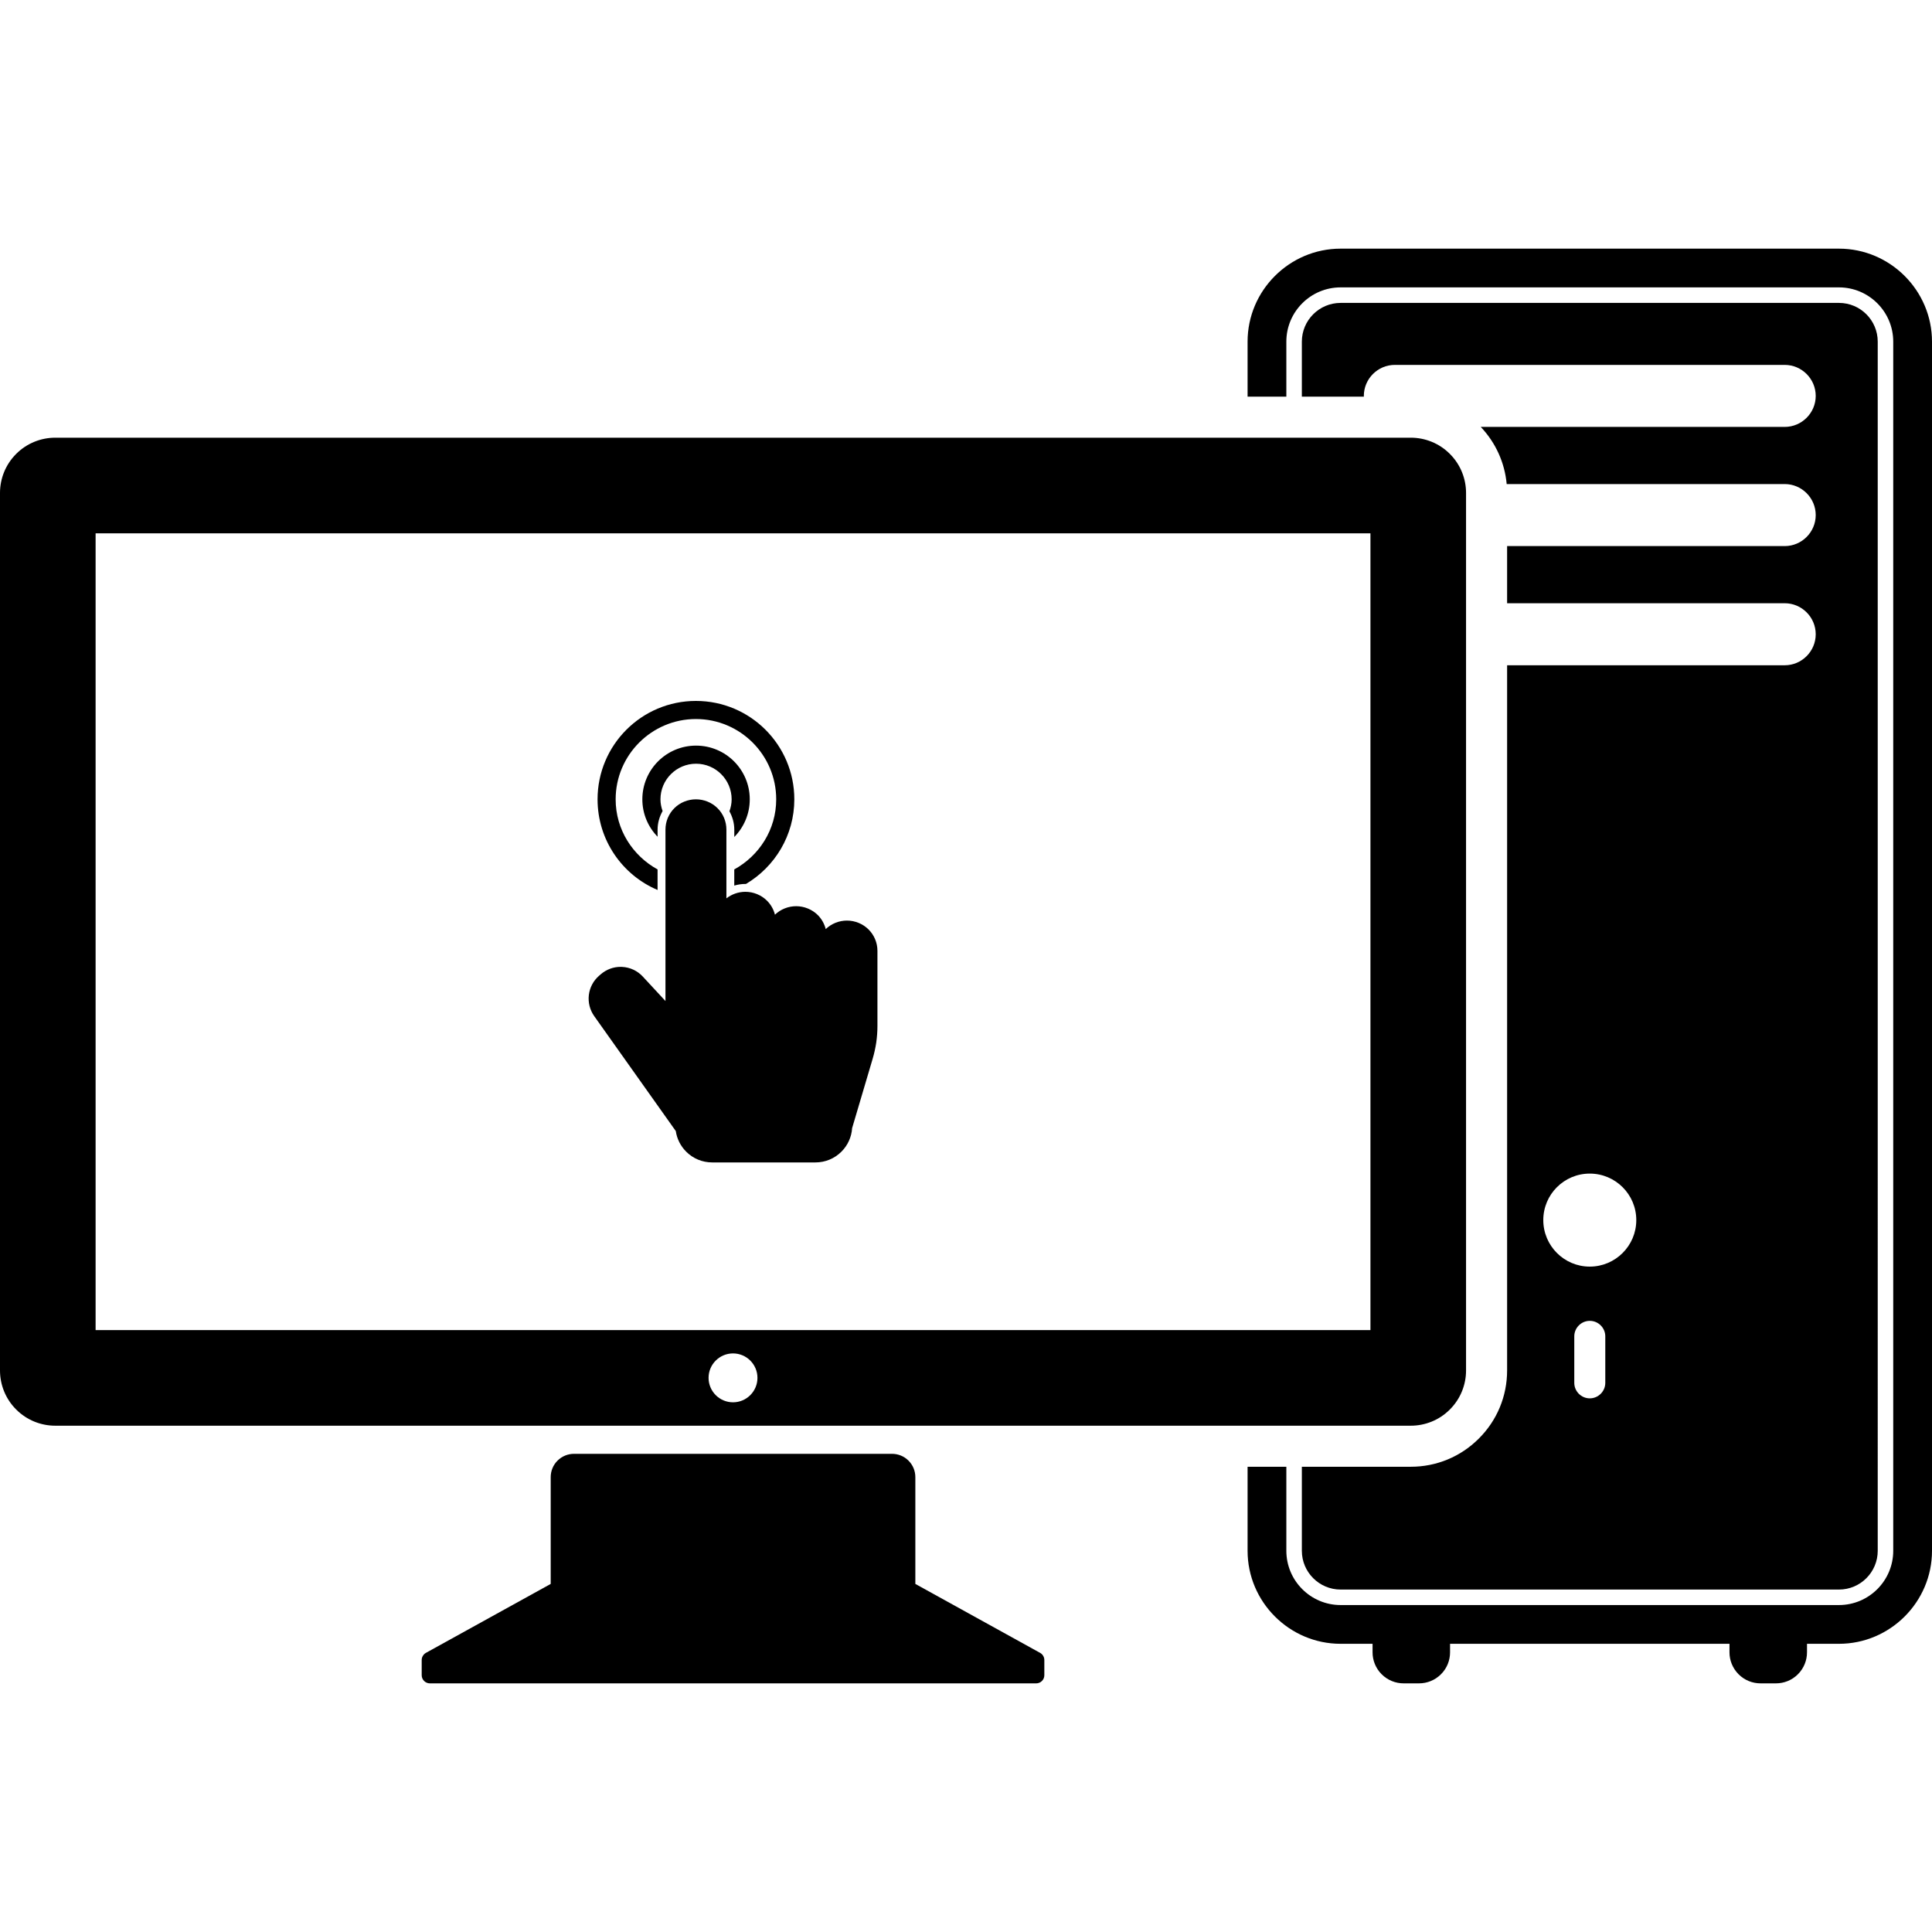 <?xml version="1.0" ?><!DOCTYPE svg  PUBLIC '-//W3C//DTD SVG 1.1//EN'
        'http://www.w3.org/Graphics/SVG/1.1/DTD/svg11.dtd'>
<svg enable-background="new 0 0 200 200" height="200px" id="Layer_1" version="1.1" viewBox="0 0 200 200" width="200px" xml:space="preserve" xmlns="http://www.w3.org/2000/svg" xmlns:xlink="http://www.w3.org/1999/xlink"><g><path d="M94.756,163.967V152.91c0-0.618-0.235-1.234-0.707-1.704c-0.468-0.471-1.086-0.706-1.704-0.706H59.419   c-0.62,0-1.233,0.235-1.706,0.706c-0.47,0.47-0.704,1.086-0.704,1.704v11.057l-12.92,7.138c-0.125,0.073-0.238,0.175-0.316,0.312   c-0.081,0.135-0.119,0.283-0.119,0.429v1.57c0,0.216,0.083,0.432,0.248,0.597s0.381,0.248,0.597,0.248h62.768   c0.218,0,0.434-0.083,0.596-0.248c0.168-0.165,0.246-0.381,0.246-0.597v-1.57c0-0.146-0.037-0.294-0.116-0.429   c-0.079-0.137-0.188-0.238-0.32-0.312L94.756,163.967z" /><path d="M150.087,46.986c-1.114-1.117-2.581-1.676-4.044-1.676H5.722c-1.465,0-2.929,0.559-4.046,1.676   C0.558,48.105,0,49.569,0,51.033v90.831c0,1.466,0.558,2.931,1.676,4.049c1.117,1.117,2.582,1.675,4.046,1.675h140.321   c1.463,0,2.93-0.558,4.044-1.675c1.12-1.118,1.678-2.583,1.678-4.049V51.033C151.765,49.569,151.207,48.105,150.087,46.986z    M75.882,145.166c-1.396,0-2.531-1.135-2.531-2.532c0-1.395,1.134-2.529,2.531-2.529s2.529,1.135,2.529,2.529   C78.411,144.031,77.278,145.166,75.882,145.166z M141.868,137.689H9.897v-82.48h131.971V137.689z" /><g><path d="M184.754,68.868h-28.738v72.995c0,2.667-1.037,5.172-2.926,7.055c-1.878,1.881-4.385,2.92-7.047,2.92    h-11.276v8.699c0,2.215,1.8,4.013,4.013,4.013h51.592c2.212,0,4.01-1.798,4.01-4.013V35.367c0-2.213-1.798-4.01-4.01-4.01h-51.592    c-2.213,0-4.013,1.797-4.013,4.01v5.692h6.426c-0.001-0.027-0.009-0.049-0.009-0.074c0-1.767,1.443-3.211,3.209-3.211h40.361    c1.764,0,3.209,1.444,3.209,3.211c0,1.766-1.445,3.209-3.209,3.209h-31.467c1.544,1.633,2.481,3.696,2.685,5.916h28.782    c1.764,0,3.209,1.446,3.209,3.212c0,1.765-1.445,3.209-3.209,3.209h-28.738v5.916h28.738c1.764,0,3.209,1.444,3.209,3.209    C187.963,67.424,186.518,68.868,184.754,68.868z M166.179,143.151c0,0.884-0.725,1.606-1.606,1.606    c-0.88,0-1.604-0.723-1.604-1.606v-4.813c0-0.883,0.725-1.604,1.604-1.604c0.882,0,1.606,0.722,1.606,1.604V143.151z     M164.572,131.119c-2.657,0-4.811-2.159-4.811-4.816c0-2.659,2.153-4.813,4.811-4.813c2.656,0,4.816,2.154,4.816,4.813    C169.389,128.96,167.229,131.119,164.572,131.119z" /><path d="M190.371,25.74h-51.592c-5.298,0-9.63,4.331-9.63,9.627v5.692h4.013v-5.692    c0-3.098,2.519-5.617,5.617-5.617h51.592c3.095,0,5.616,2.52,5.616,5.617v125.17c0,3.098-2.521,5.617-5.616,5.617h-51.592    c-3.099,0-5.617-2.52-5.617-5.617v-8.699h-4.013v8.699c0,5.297,4.332,9.629,9.63,9.629h3.308v0.883c0,0.82,0.314,1.642,0.94,2.269    c0.629,0.628,1.449,0.942,2.269,0.942h1.604c0.821,0,1.643-0.314,2.269-0.942c0.629-0.627,0.94-1.448,0.94-2.269v-0.883h28.926    v0.883c0,0.82,0.317,1.642,0.94,2.269c0.628,0.628,1.449,0.942,2.271,0.942h1.604c0.822,0,1.644-0.314,2.27-0.942    c0.626-0.627,0.94-1.448,0.94-2.269v-0.883h3.311c5.294,0,9.629-4.332,9.629-9.629V35.367C200,30.071,195.665,25.74,190.371,25.74    z" /></g><g><path d="M89.912,96.217c-0.583-0.581-1.396-0.919-2.235-0.919c-0.821,0-1.617,0.322-2.197,0.881    c-0.14-0.543-0.417-1.045-0.821-1.452c-0.588-0.582-1.403-0.918-2.24-0.918c-0.82,0-1.617,0.321-2.197,0.88    c-0.135-0.543-0.416-1.042-0.824-1.451c-0.583-0.58-1.398-0.918-2.237-0.918c-0.715,0-1.411,0.246-1.964,0.678v-7.115    c0-0.837-0.324-1.628-0.918-2.22c-0.582-0.583-1.398-0.917-2.237-0.917c-0.837,0-1.652,0.333-2.235,0.917    c-0.592,0.591-0.918,1.382-0.918,2.22v17.743l-2.347-2.532c-0.556-0.601-1.311-0.953-2.125-1c-0.06-0.001-0.117-0.006-0.175-0.006    c-0.753,0-1.48,0.275-2.051,0.768l-0.171,0.149c-0.593,0.513-0.971,1.222-1.063,1.997c-0.092,0.776,0.108,1.555,0.559,2.19    l8.442,11.896c0.119,0.805,0.49,1.546,1.074,2.131c0.721,0.72,1.677,1.115,2.696,1.115h10.682c1.017,0,1.978-0.396,2.696-1.115    c0.656-0.658,1.045-1.516,1.105-2.433l2.119-7.159c0.165-0.557,0.291-1.125,0.378-1.697c0.081-0.571,0.124-1.153,0.124-1.729    v-7.77C90.832,97.597,90.505,96.81,89.912,96.217z" /><path d="M61.859,82.746c0-5.624,4.56-10.186,10.183-10.186c5.625,0,10.186,4.563,10.186,10.186    c0,3.733-2.018,6.99-5.014,8.766c-0.019,0-0.036-0.006-0.054-0.006c-0.391,0-0.778,0.06-1.149,0.17v-1.673    c2.572-1.414,4.342-4.118,4.342-7.257c0-4.583-3.727-8.312-8.312-8.312c-4.582,0-8.309,3.729-8.309,8.312    c0,3.139,1.767,5.841,4.34,7.257v2.127C64.42,90.583,61.859,86.962,61.859,82.746z M77.615,82.746c0-3.071-2.491-5.56-5.56-5.56    c-3.071,0-5.56,2.489-5.56,5.56c0,1.509,0.604,2.872,1.579,3.873v-0.735c0-0.688,0.19-1.339,0.518-1.924    c-0.135-0.381-0.222-0.785-0.222-1.214c0-2.032,1.652-3.686,3.686-3.686c2.032,0,3.683,1.654,3.683,3.686    c0,0.438-0.089,0.85-0.229,1.239c0.318,0.577,0.503,1.22,0.503,1.898v0.762C77,85.641,77.615,84.267,77.615,82.746z" /></g></g></svg>
